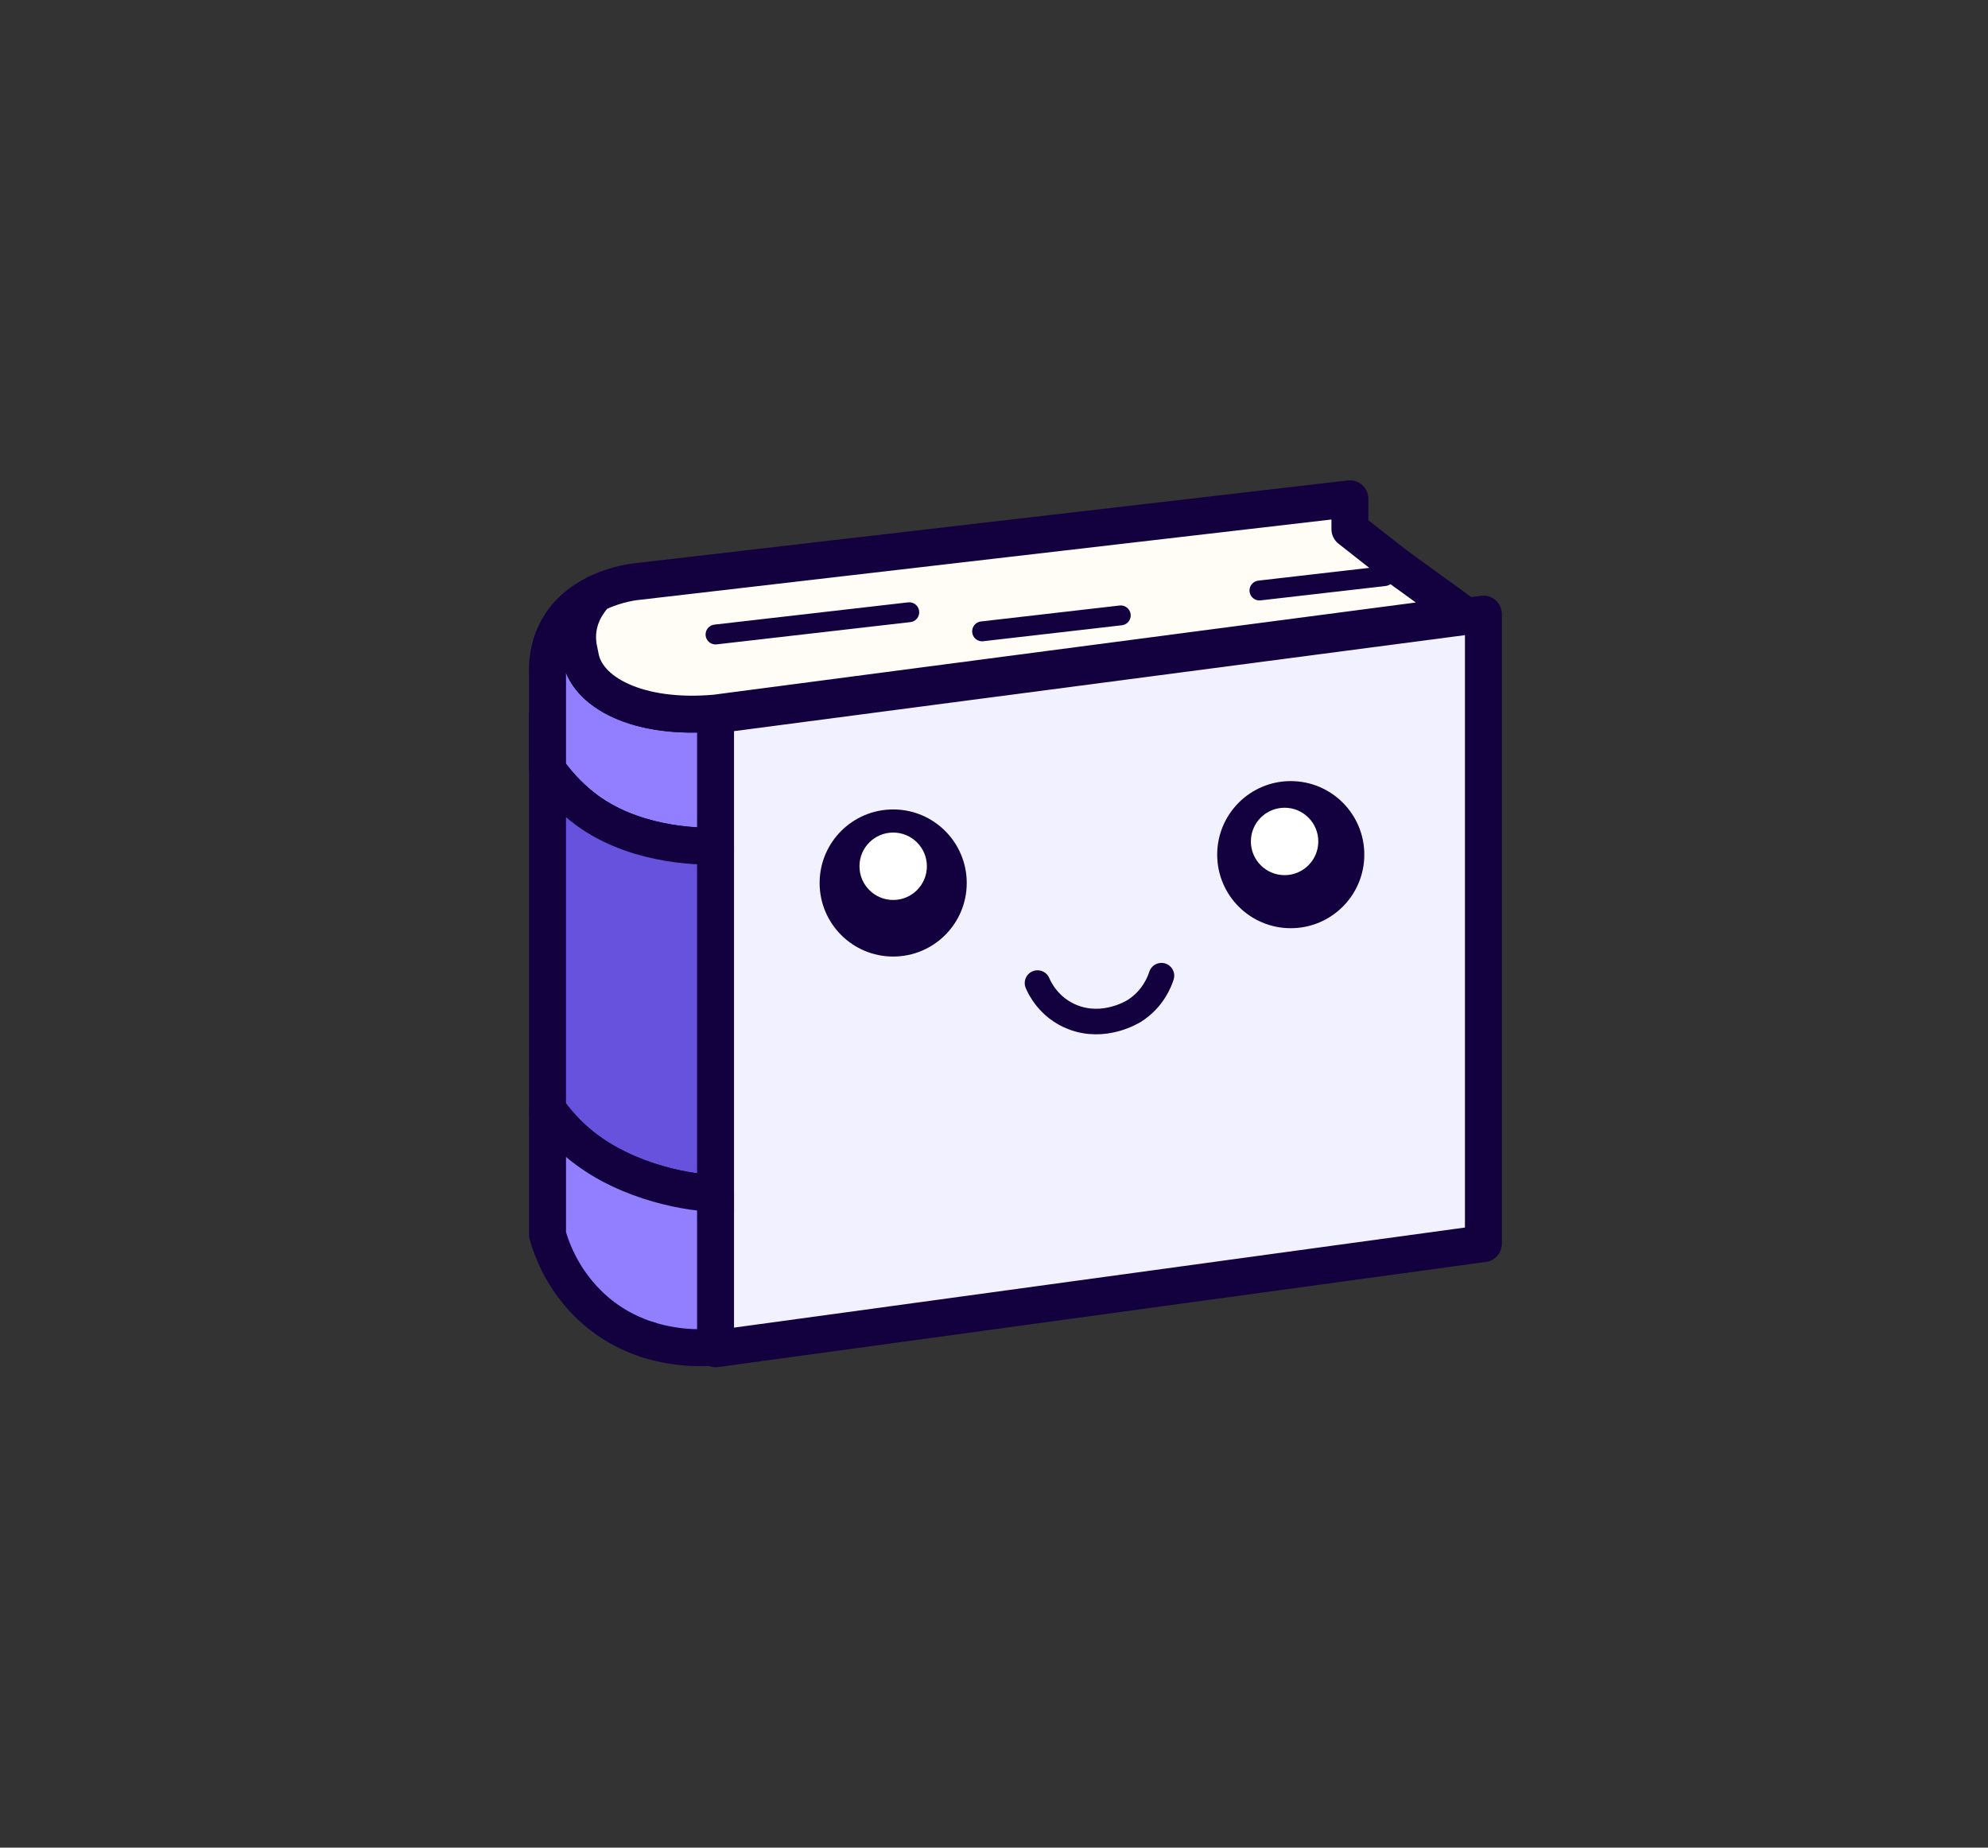 <?xml version="1.0" encoding="UTF-8"?>
<svg id="chatbox_closed" xmlns="http://www.w3.org/2000/svg" version="1.1" viewBox="0 0 700 650.58">
  <rect x="0" y="0" width="700" height="650.58" fill="#333333" stroke="none"/>
  <!-- Generator: Adobe Illustrator 29.4.0, SVG Export Plug-In . SVG Version: 2.1.0 Build 152)  -->
  <defs>
    <style>
      .st0 {
        fill: #13003f;
      }

      .st1, .st2, .st3 {
        fill: none;
      }

      .st1, .st2, .st3, .st4, .st5, .st6 {
        stroke: #13003f;
        stroke-linecap: round;
      }

      .st1, .st2, .st4, .st5, .st6 {
        stroke-linejoin: round;
      }

      .st1, .st7, .st4, .st5, .st6 {
        stroke-width: 13px;
      }

      .st2 {
        stroke-width: 7px;
      }

      .st8 {
        fill: #fff;
      }

      .st7 {
        fill: #6752dd;
        stroke: #13003f;
      }

      .st7, .st3 {
        stroke-miterlimit: 10;
      }

      .st3 {
        stroke-width: 9px;
      }

      .st4 {
        fill: #fffdf6;
      }

      .st5 {
        fill: #f2f1ff;
      }

      .st6 {
        fill: #927fff;
      }
    </style>
  </defs>
  <polygon class="st5" points="522.33 216.24 522.33 437.91 472.59 444.72 463.04 446.03 416.17 452.45 314.5 466.38 264.43 473.23 251.95 474.94 251.95 251.75 515.42 217.14 522.33 216.24"/>
  <g>
    <circle class="st0" cx="454.49" cy="300.94" r="25.9"/>
    <circle class="st8" cx="452.32" cy="296.29" r="11.87"/>
  </g>
  <path class="st3" d="M365.32,346.16c.64,1.5,3.89,8.69,12.41,12.01,11.11,4.34,21.1-1.85,21.79-2.29,6.58-4.23,8.82-10.38,9.44-12.32"/>
  <path class="st6" d="M251.95,251.09v46.85c-7.52.17-30.01-.49-46.87-13.84-5.43-4.3-9.41-8.96-12.28-13.06v-33.67c-.17-3.64.15-9.09,2.92-14.7,3.31-6.74,8.8-10.97,14.12-13.61-9.43,10.13-5.81,19.94-5.58,21.58,1.86,13.21,20.47,22.89,47.7,20.45Z"/>
  <path class="st4" d="M515.42,216.49l-263.47,34.6c-27.22,2.44-45.84-7.24-47.7-20.45-.23-1.64-3.86-11.45,5.58-21.58h.01c7.27-3.63,14.27-4.29,15.15-4.36l250.33-29.07v10.7c4.38,3.45,8.75,6.89,13.13,10.33,7.53,5.91,19.45,13.97,26.97,19.82Z"/>
  <path class="st7" d="M251.95,297.94v122.2c-7.91.05-30.31-3.32-46.87-16.44-5.43-4.3-9.41-8.96-12.28-13.07v-119.59c2.87,4.1,6.86,8.76,12.28,13.06,16.86,13.35,39.35,14.01,46.87,13.84Z"/>
  <path class="st6" d="M251.95,420.14v54.15c-2.8.28-12.61,1.03-23.82-2.54h-.02c-5.34-1.71-11.03-4.4-16.41-8.61-13.13-10.26-17.56-23.58-18.9-28.36v-44.14c2.87,4.11,6.86,8.77,12.28,13.07,16.56,13.12,38.96,16.49,46.87,16.44Z"/>
  <line class="st2" x1="251.95" y1="223.42" x2="320.16" y2="215.58"/>
  <line class="st2" x1="443.47" y1="207.93" x2="487.51" y2="202.86"/>
  <line class="st2" x1="345.81" y1="222.31" x2="394.63" y2="216.69"/>
  <path class="st1" d="M228.13,471.74h-.02s.02,0,.02,0Z"/>
  <g>
    <circle class="st0" cx="314.5" cy="310.92" r="25.9"/>
    <circle class="st8" cx="314.5" cy="305.03" r="11.87"/>
  </g>
</svg>